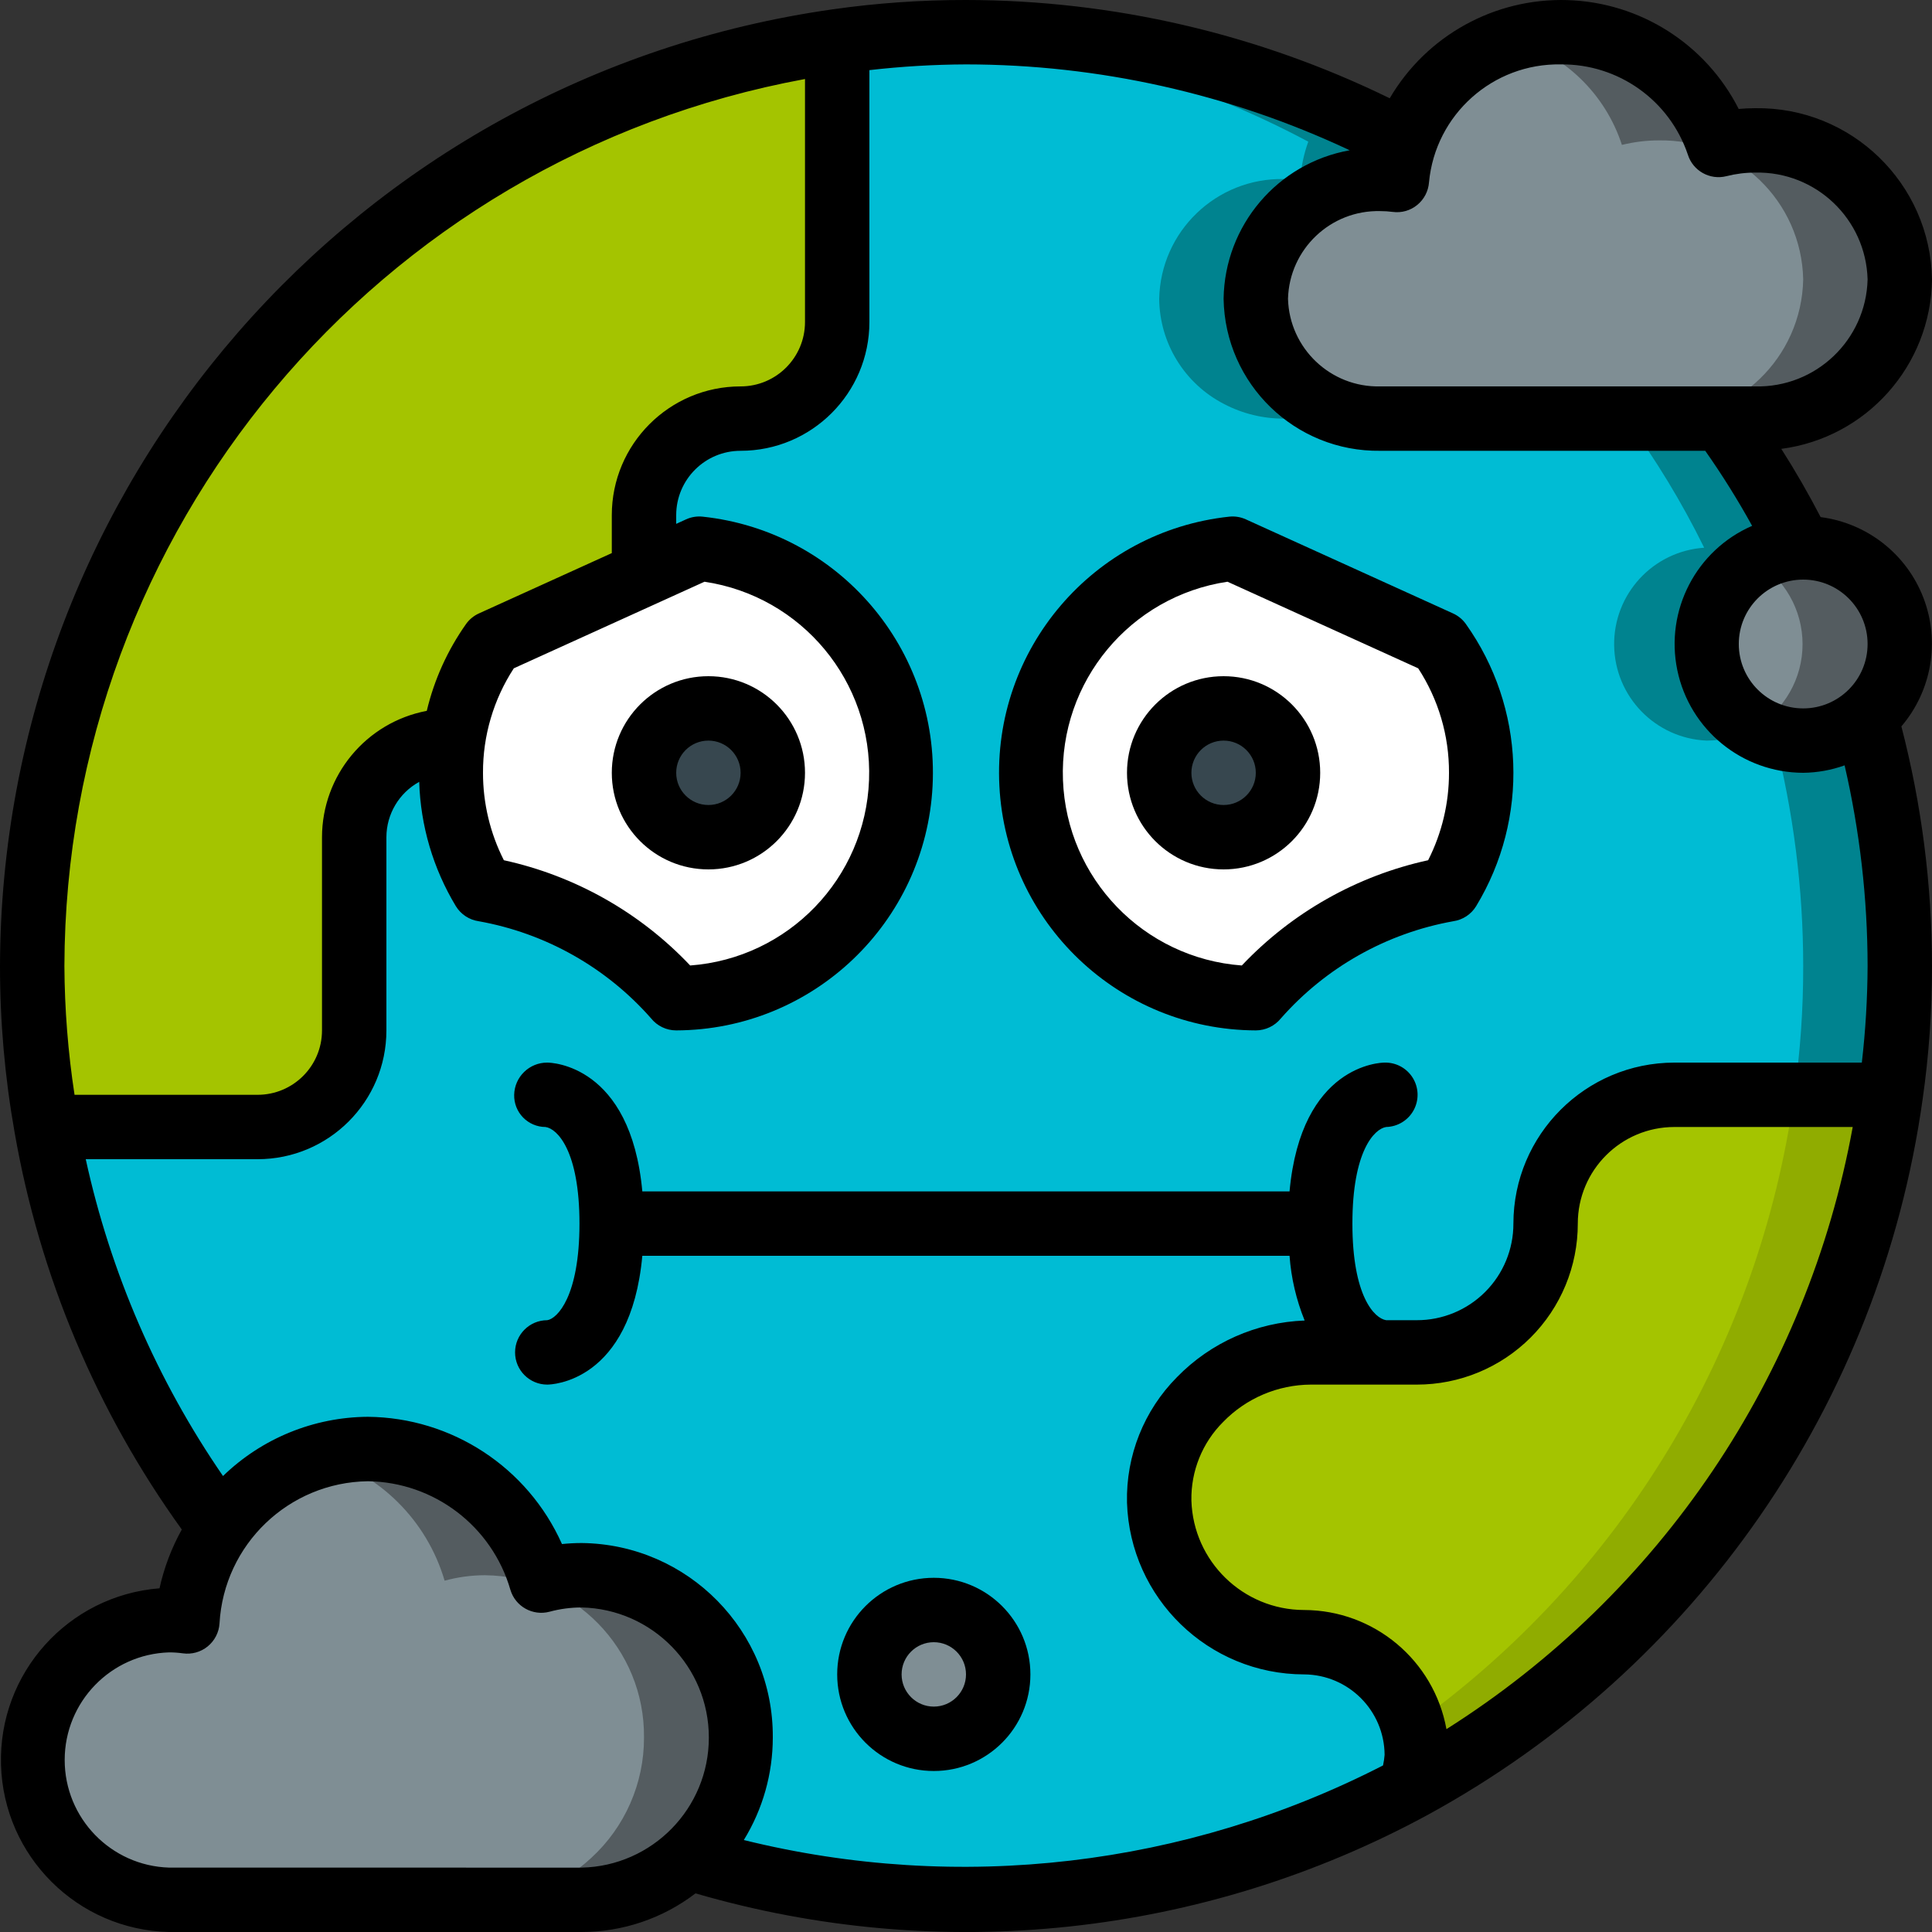 <svg height="512" viewBox="0 0 60 60" width="512" xmlns="http://www.w3.org/2000/svg"><rect x="0" y="0" width="60" height="60" fill="#333333" stroke="none"/><g id="Page-1" fill="none" fill-rule="evenodd"><g id="035---Sick-Earth" fill-rule="nonzero"><g id="Color" transform="translate(1 1)"><path id="Shape" d="m25 .28v8.72c0 1.657-1.343 3-3 3s-3 1.343-3 3v1.82l-4.71 2.14c-.65.897-1.066 1.942-1.21 3.04h-.08c-1.657 0-3 1.343-3 3v6c0 1.657-1.343 3-3 3h-6.56c-.294-1.65-.441-3.324-.44-5-.004-14.472 10.666-26.729 25-28.72z" fill="#a4c400"/><g fill="#00bcd4"><path id="Shape" d="m56.95 21.27c-.538.475-1.232.734-1.95.73-1.59-.068-2.85-1.366-2.871-2.957-.021-1.591 1.204-2.922 2.791-3.033v-.01c-.69-1.403-1.503-2.741-2.43-4h-10.62c-.644.003-1.279-.152-1.85-.45-1.229-.629-2.008-1.889-2.02-3.27.044-2.095 1.775-3.759 3.87-3.72.17 0.0.341.01.51.03.027-.406.111-.807.25-1.19-4.193-2.24-8.876-3.408-13.63-3.4-1.338-.003-2.675.091-4 .28v8.72c0 1.657-1.343 3-3 3s-3 1.343-3 3v1.82l1.72-.78c3.694.396 6.435 3.61 6.244 7.321s-3.248 6.625-6.964 6.639c-1.547-1.784-3.663-2.978-5.99-3.38-.663-1.091-1.013-2.343-1.01-3.62-.004-.335.023-.67.08-1h-.08c-1.657 0-3 1.343-3 3v6c0 1.657-1.343 3-3 3h-6.56c.776 4.518 2.625 8.784 5.39 12.44 1.036-1.523 2.758-2.436 4.6-2.44 2.501.021 4.691 1.685 5.38 4.09.407-.112.828-.169 1.25-.17 2.755.029 4.967 2.284 4.94 5.04.005 1.422-.591 2.78-1.64 3.74 2.799.862 5.711 1.3 8.64 1.3 4.838.007 9.6-1.2 13.85-3.51.1-.32.151-.654.15-.99-.009-1.929-1.571-3.491-3.5-3.5-2.433-.005-4.424-1.938-4.5-4.37.01-1.239.512-2.422 1.396-3.291.883-.868 2.076-1.35 3.314-1.339h3.29c1.061.001 2.079-.42 2.83-1.17s1.171-1.769 1.17-2.83c0-2.209 1.791-4 4-4h6.72c.189-1.325.283-2.662.28-4 .005-2.613-.348-5.213-1.05-7.73z"/><circle id="Oval" cx="28" cy="51" r="2"/><path id="Shape" d="m43.99 26.62c-2.327.402-4.443 1.596-5.99 3.38-3.715-.014-6.773-2.929-6.964-6.639s2.55-6.924 6.244-7.321l.58.26 5.85 2.66c1.612 2.269 1.722 5.279.28 7.66z"/></g><path id="Shape" d="m39.63 3.4c-.139.383-.223.784-.25 1.19-.169-.02-.34-.03-.51-.03-2.095-.039-3.826 1.625-3.87 3.72.012 1.381.791 2.641 2.02 3.27.571.298 1.206.453 1.85.45h3c-.644.003-1.279-.152-1.85-.45-1.229-.629-2.008-1.889-2.02-3.27.044-2.095 1.775-3.759 3.87-3.72.17 0.0.341.01.51.03.027-.406.111-.807.25-1.19-4.193-2.24-8.876-3.408-13.63-3.4-.482 0-.957.026-1.432.049 4.218.218 8.336 1.362 12.062 3.351z" fill="#00838f"/><path id="Shape" d="m51.92 16.01c-1.588.111-2.813 1.442-2.791 3.033.021 1.591 1.281 2.889 2.871 2.957.53.002 1.051-.14 1.508-.41-1.167-.664-1.746-2.026-1.417-3.327.329-1.302 1.487-2.223 2.829-2.253v-.01c-.69-1.403-1.503-2.741-2.43-4h-3c.927 1.259 1.74 2.597 2.43 4z" fill="#00838f"/><path id="Shape" d="m56.95 21.27c-.538.475-1.232.734-1.95.73-.31-.004-.617-.056-.91-.155.604 2.337.91 4.741.91 7.155.003 1.338-.091 2.675-.28 4h3c.189-1.325.283-2.662.28-4 .005-2.613-.348-5.213-1.05-7.73z" fill="#00838f"/><path id="Shape" d="m57.72 33c-1.265 9.117-6.784 17.092-14.87 21.49.1-.32.151-.654.15-.99-.009-1.929-1.571-3.491-3.5-3.5-2.433-.005-4.424-1.938-4.5-4.37.01-1.239.512-2.422 1.396-3.291.883-.868 2.076-1.35 3.314-1.339h3.29c1.061.001 2.079-.42 2.83-1.17s1.171-1.769 1.17-2.83c0-2.209 1.791-4 4-4z" fill="#a4c400"/><path id="Shape" d="m54.72 33c-1.091 7.882-5.379 14.968-11.855 19.592.085.295.131.601.135.908.001.336-.05.67-.15.99 8.086-4.398 13.605-12.373 14.87-21.49z" fill="#90ac00"/><path id="Shape" d="m45 23c.003 1.277-.347 2.529-1.01 3.62-2.327.402-4.443 1.596-5.99 3.38-3.715-.014-6.773-2.929-6.964-6.639s2.55-6.924 6.244-7.321l.58.26 5.85 2.66c.845 1.177 1.297 2.591 1.29 4.04z" fill="#fff"/><path id="Shape" d="m13 23c-.003 1.277.347 2.529 1.01 3.62 2.327.402 4.443 1.596 5.99 3.38 3.715-.014 6.773-2.929 6.964-6.639s-2.55-6.924-6.244-7.321l-.58.26-5.85 2.66c-.845 1.177-1.297 2.591-1.29 4.04z" fill="#fff"/><circle id="Oval" cx="21" cy="23" fill="#37474f" r="2"/><circle id="Oval" cx="37" cy="23" fill="#37474f" r="2"/><path id="Shape" d="m22 52.96c.005 1.422-.591 2.78-1.64 3.74-.895.836-2.075 1.301-3.3 1.3h-12.81c-2.361-.051-4.248-1.979-4.248-4.34s1.887-4.289 4.248-4.34c.19 0.0.381.01.57.03.064-1.044.413-2.051 1.01-2.91 1.036-1.523 2.758-2.436 4.6-2.44 2.501.021 4.691 1.685 5.38 4.09.407-.112.828-.169 1.25-.17 2.755.029 4.967 2.284 4.94 5.04z" fill="#7f8e94"/><path id="Shape" d="m17.06 47.92c-.422.001-.843.058-1.25.17-.689-2.405-2.879-4.069-5.38-4.09-.515.002-1.027.076-1.522.22 1.878.535 3.35 1.996 3.9 3.87.407-.112.828-.169 1.25-.17 2.756.027 4.969 2.284 4.942 5.04.005 1.422-.591 2.78-1.64 3.74-.895.836-2.075 1.301-3.3 1.3h3c1.225.001 2.405-.464 3.3-1.3 1.049-.96 1.645-2.318 1.64-3.74.027-2.756-2.185-5.011-4.94-5.04z" fill="#545c60"/><path id="Shape" d="m58 7.68c-.05 2.432-2.058 4.364-4.49 4.32h-11.64c-.644.003-1.279-.152-1.85-.45-1.229-.629-2.008-1.889-2.02-3.27.044-2.095 1.775-3.759 3.87-3.72.17 0.0.341.01.51.03.027-.406.111-.807.25-1.19.748-2.059 2.715-3.421 4.905-3.399s4.129 1.425 4.835 3.499c.373-.092.756-.139 1.14-.14 2.432-.044 4.44 1.888 4.49 4.32z" fill="#7f8e94"/><path id="Shape" d="m53.51 3.36c-.384.001-.767.048-1.14.14-.696-2.106-2.672-3.521-4.89-3.5-.508.002-1.014.079-1.5.226 1.603.461 2.873 1.688 3.39 3.274.373-.092.756-.139 1.14-.14 2.432-.044 4.44 1.888 4.49 4.32-.05 2.432-2.058 4.364-4.49 4.32h3c2.432.044 4.44-1.888 4.49-4.32-.05-2.432-2.058-4.364-4.49-4.32z" fill="#545c60"/><path id="Shape" d="m58 19c.001.874-.383 1.705-1.05 2.27-.538.475-1.232.734-1.95.73-1.59-.068-2.85-1.366-2.871-2.957-.021-1.591 1.204-2.922 2.791-3.033v-.01h.08c1.657 0 3 1.343 3 3z" fill="#7f8e94"/><path id="Shape" d="m55 16h-.08v.01c-.499.013-.987.153-1.417.406.914.541 1.476 1.523 1.477 2.586s-.558 2.046-1.472 2.588c.452.266.967.407 1.492.41.718.004 1.412-.255 1.95-.73.955-.815 1.3-2.138.865-3.316-.436-1.177-1.559-1.957-2.815-1.954z" fill="#545c60"/><circle id="Oval" cx="28" cy="51" fill="#7f8e94" r="2"/></g><g id="Outline" fill="#000"><path id="Shape" d="m39 32c.303-.001.589-.138.779-.373 1.392-1.582 3.278-2.645 5.352-3.017.296-.042.558-.215.713-.47 1.651-2.724 1.525-6.169-.322-8.764-.102-.142-.24-.255-.4-.327l-6.431-2.92c-.16-.073-.337-.102-.512-.084-4.225.45-7.361 4.123-7.142 8.366.218 4.243 3.715 7.575 7.963 7.589zm-.879-13.934 5.922 2.689c.629.965.962 2.093.957 3.245.001.943-.221 1.874-.648 2.715-2.213.484-4.229 1.623-5.786 3.269-3.049-.225-5.441-2.705-5.555-5.76-.114-3.055 2.087-5.707 5.11-6.158z"/><path id="Shape" d="m22 27c1.657 0 3-1.343 3-3s-1.343-3-3-3-3 1.343-3 3 1.343 3 3 3zm0-4c.552 0 1 .448 1 1s-.448 1-1 1-1-.448-1-1 .448-1 1-1z"/><path id="Shape" d="m38 27c1.657 0 3-1.343 3-3s-1.343-3-3-3-3 1.343-3 3 1.343 3 3 3zm0-4c.552 0 1 .448 1 1s-.448 1-1 1-1-.448-1-1 .448-1 1-1z"/><path id="Shape" d="m60 8.68c-.05-2.982-2.504-5.362-5.487-5.32-.173 0-.345.008-.516.024-1.022-2.015-3.062-3.312-5.321-3.381-2.258-.069-4.374 1.1-5.517 3.049-4.098-2.004-8.598-3.047-13.159-3.052-1.384-.002-2.766.094-4.136.289-14.808 2.097-25.827 14.755-25.864 29.711-.001 1.733.151 3.463.454 5.169.774 4.45 2.55 8.667 5.192 12.331-.318.572-.551 1.187-.692 1.826-2.838.224-5.003 2.633-4.923 5.479s2.376 5.13 5.222 5.195h12.81c1.279-.001 2.522-.423 3.537-1.2 7.6 2.216 15.768 1.342 22.728-2.431 8.355-4.557 14.059-12.8 15.38-22.224.197-1.373.294-2.758.292-4.145-.001-2.511-.32-5.011-.951-7.441.944-1.106 1.206-2.641.683-3.997-.523-1.357-1.748-2.317-3.191-2.503-.377-.727-.784-1.434-1.221-2.119 2.65-.347 4.643-2.588 4.68-5.26zm-11.521-6.68c1.78-.016 3.369 1.113 3.938 2.8.158.507.685.801 1.2.671.294-.075.597-.112.9-.111 1.877-.04 3.433 1.443 3.483 3.32-.049 1.878-1.608 3.363-3.487 3.32h-11.646c-1.542.038-2.824-1.18-2.867-2.722.043-1.542 1.325-2.76 2.867-2.722.129-0.0.258.008.386.025.274.037.55-.042.763-.218.212-.174.343-.427.363-.7.197-2.106 1.985-3.704 4.1-3.663zm-23.479.454v7.546c0 1.105-.895 2-2 2-2.209 0-4 1.791-4 4v1.177l-4.124 1.872c-.16.072-.298.185-.4.327-.576.814-.991 1.73-1.222 2.7-1.886.358-3.251 2.005-3.254 3.924v6c0 1.105-.895 2-2 2h-5.685c-.203-1.324-.308-2.661-.315-4 .036-13.521 9.702-25.098 23-27.546zm-3.121 15.612c3.023.451 5.224 3.103 5.11 6.158-.114 3.055-2.506 5.535-5.555 5.76-1.557-1.646-3.573-2.785-5.786-3.269-.427-.841-.649-1.772-.648-2.715-.005-1.152.328-2.28.957-3.245zm-16.626 39.934c-1.807-.054-3.244-1.535-3.244-3.342s1.437-3.288 3.244-3.342c.144 0.0.287.01.429.03.275.038.554-.04.769-.216.215-.176.348-.433.366-.71.137-2.455 2.15-4.386 4.609-4.419 2.055.027 3.852 1.395 4.424 3.369.153.52.694.823 1.218.683.324-.088.659-.132.995-.132 2.196.049 3.951 1.843 3.951 4.04s-1.755 3.991-3.951 4.04zm17.847-.856c.589-.958.9-2.06.9-3.184.022-3.305-2.632-6.005-5.937-6.04-.204 0-.407.011-.61.032-1.063-2.383-3.418-3.927-6.027-3.952-1.681.01-3.293.669-4.5 1.839-2.046-2.972-3.493-6.314-4.263-9.839h5.337c2.209 0 4-1.791 4-4v-6c.002-.716.392-1.374 1.019-1.719.041 1.363.433 2.692 1.137 3.859.155.255.417.428.713.47 2.073.371 3.959 1.434 5.35 3.015.19.237.477.375.781.375 4.248-.015 7.744-3.347 7.962-7.59.218-4.243-2.918-7.915-7.143-8.365-.175-.018-.352.011-.512.084l-.307.14v-.269c0-1.105.895-2 2-2 2.209 0 4-1.791 4-4v-7.822c.996-.114 1.997-.174 3-.178 4.12.003 8.188.913 11.916 2.667-2.241.401-3.883 2.335-3.916 4.611.043 2.647 2.22 4.759 4.867 4.722h10.091c.527.75 1.013 1.528 1.456 2.331-1.737.754-2.707 2.624-2.324 4.479.384 1.855 2.016 3.186 3.91 3.19.439-.005.873-.083 1.286-.231.472 2.043.712 4.134.714 6.231-.004 1.003-.064 2.004-.179 3h-5.821c-2.76.003-4.997 2.24-5 5 .002.796-.314 1.56-.877 2.123s-1.327.879-2.123.877h-.952c-.367-.057-1.048-.751-1.048-3s.681-2.943 1.048-3c.357-.009.683-.207.854-.521s.162-.695-.024-1-.521-.488-.878-.479c-.114 0-2.59.056-2.952 4h-20.1c-.362-3.944-2.838-4-2.952-4-.558-.002-1.015.442-1.028 1-.006.262.093.516.276.704.183.188.434.295.696.296.366.049 1.056.739 1.056 3s-.69 2.953-1 3c-.552 0-1 .448-1 1s.448 1 1 1c.114 0 2.59-.056 2.952-4h20.1c.05.69.209 1.369.469 2.01-1.498.055-2.917.684-3.963 1.757-1.027 1.033-1.588 2.441-1.554 3.897.094 2.971 2.527 5.332 5.5 5.336 1.377.009 2.491 1.123 2.5 2.5-.009.11-.025.219-.049.327-6.12 3.145-13.171 3.968-19.851 2.317zm21.821-3.444c-.388-2.138-2.248-3.694-4.421-3.7-1.893-.003-3.442-1.508-3.5-3.4-.017-.914.339-1.796.987-2.441.715-.736 1.697-1.154 2.723-1.159h3.29c1.326.001 2.599-.525 3.537-1.463s1.464-2.211 1.463-3.537c0-1.657 1.343-3 3-3h5.538c-1.406 7.723-5.981 14.505-12.617 18.7zm13.079-33.7c0 1.105-.895 2-2 2s-2-.895-2-2 .895-2 2-2 2 .895 2 2z"/><path id="Shape" d="m29 49c-1.657 0-3 1.343-3 3s1.343 3 3 3 3-1.343 3-3-1.343-3-3-3zm0 4c-.552 0-1-.448-1-1s.448-1 1-1 1 .448 1 1-.448 1-1 1z"/></g></g></g></svg>